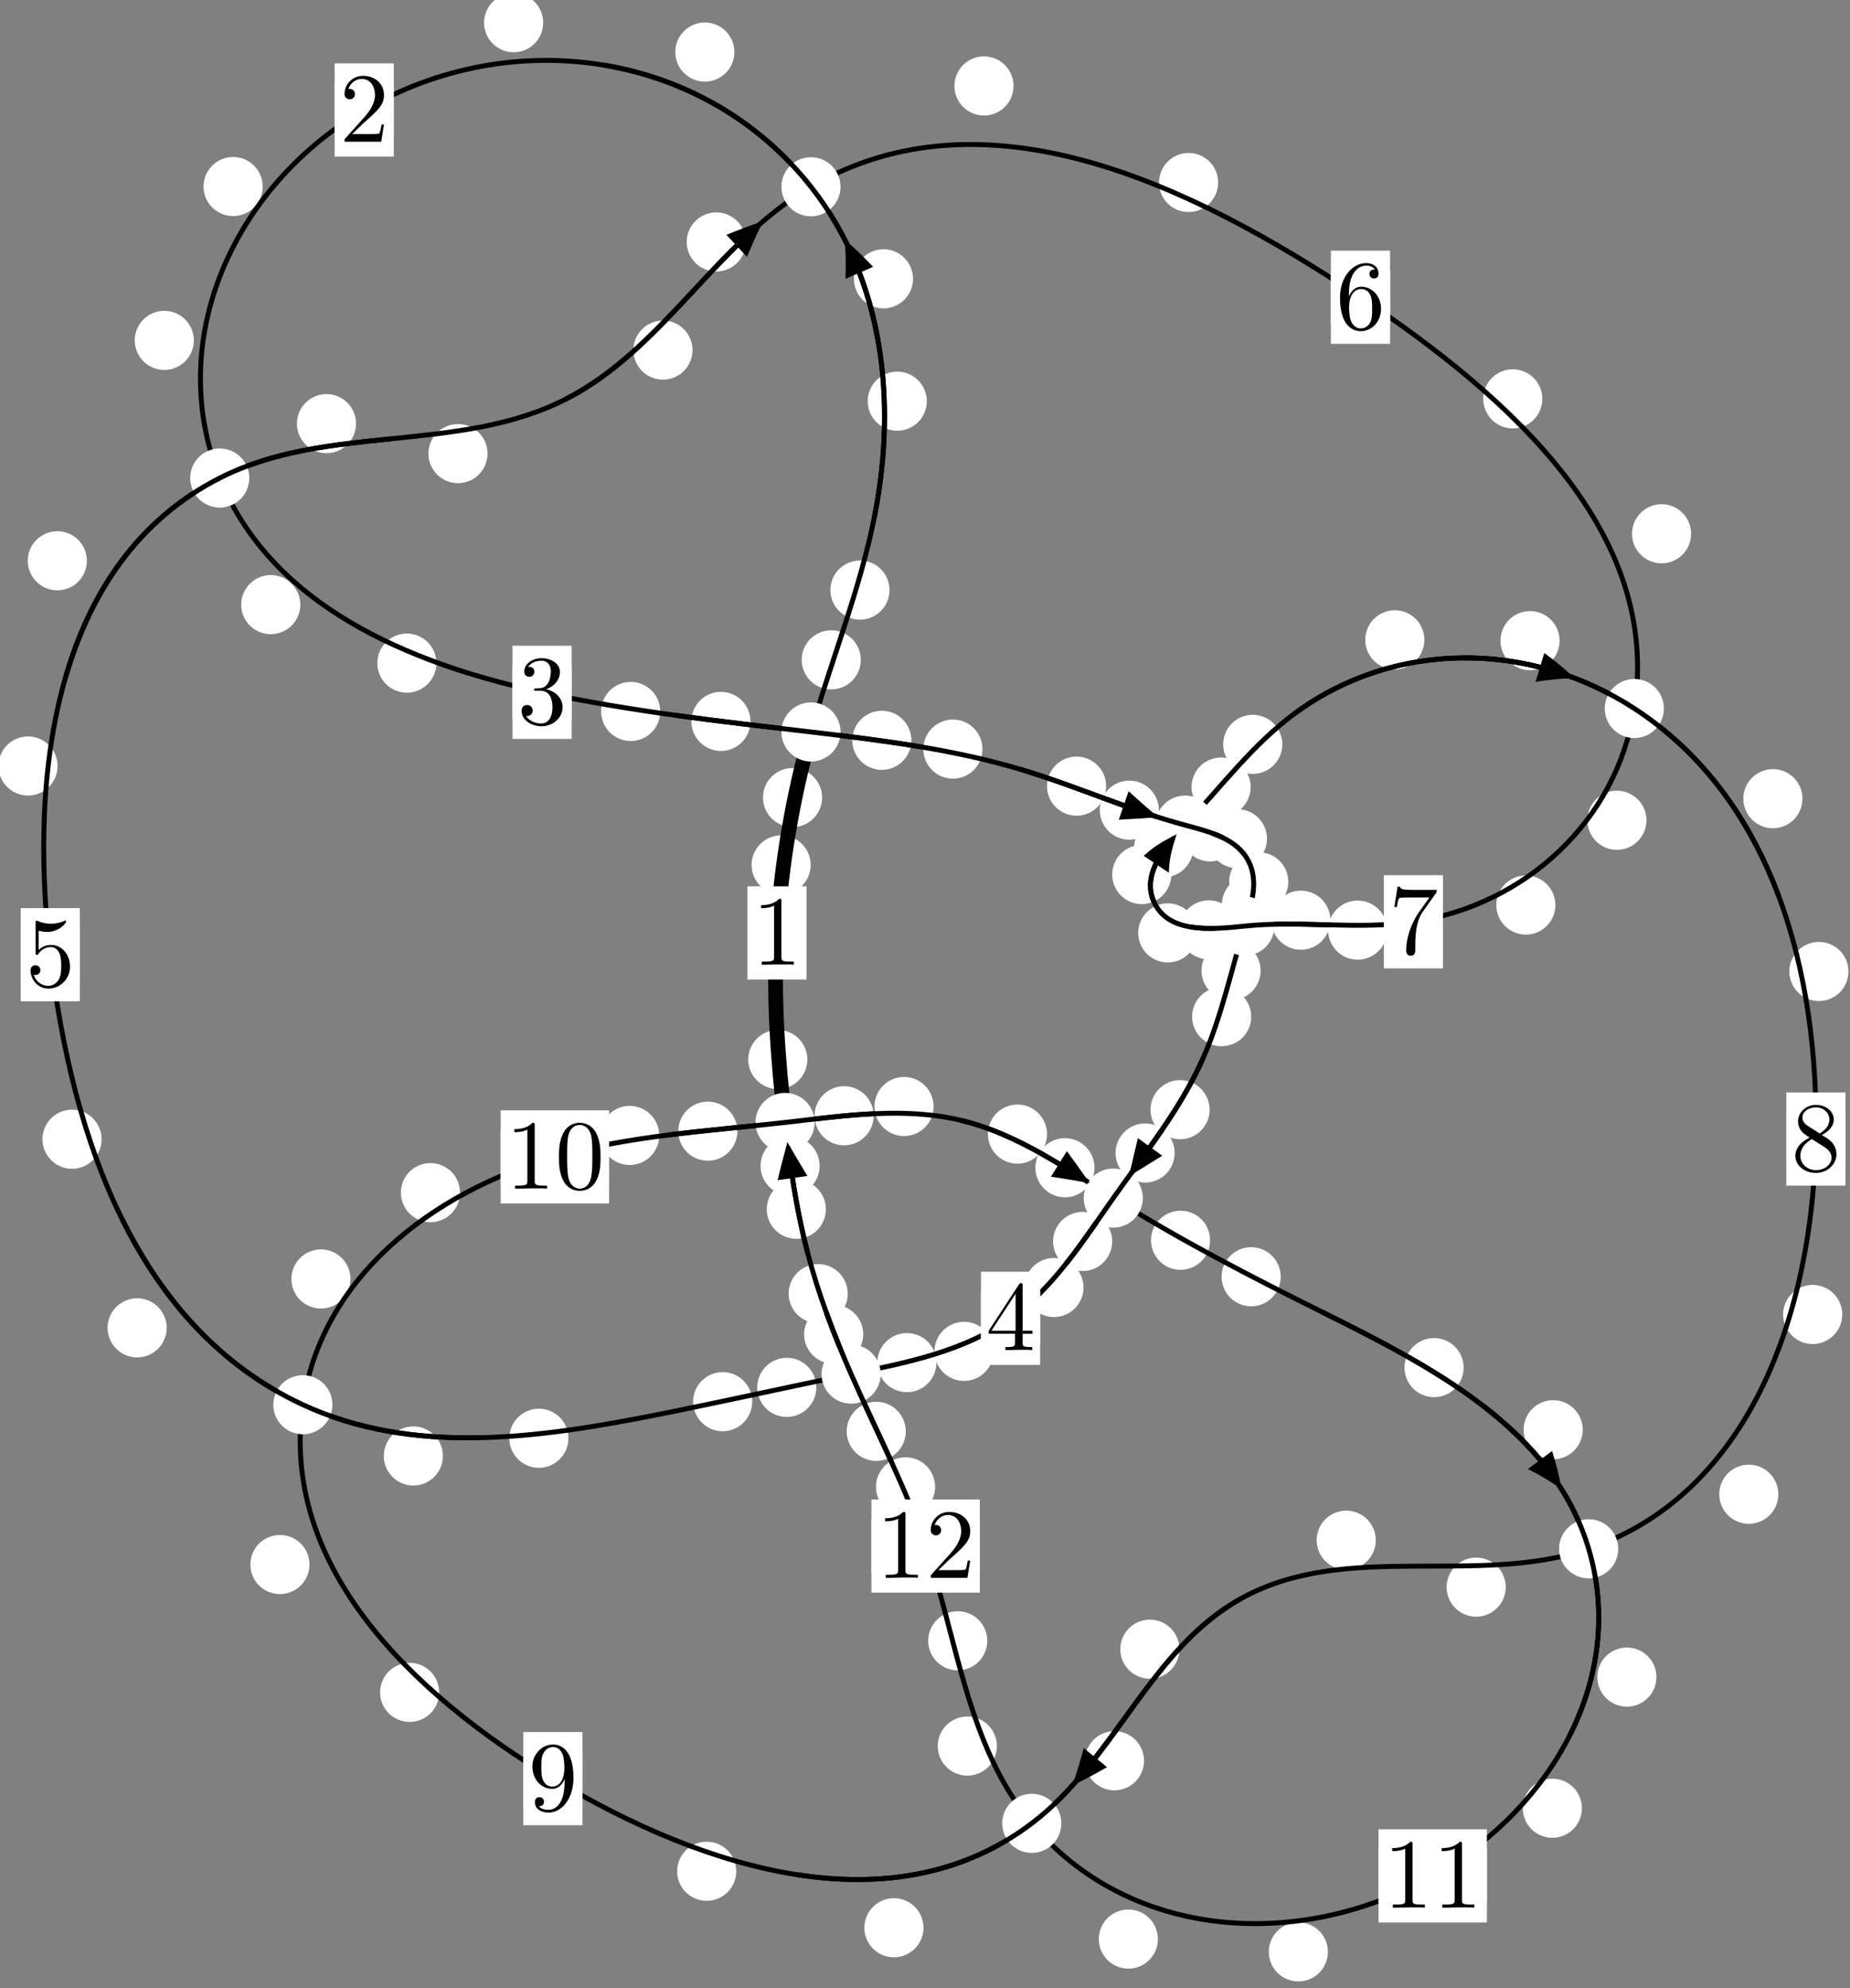 <?xml version="1.0"?>
<!-- Created by MetaPost 1.999 on 2021.07.05:2354 -->
<svg version="1.1" xmlns="http://www.w3.org/2000/svg" xmlns:xlink="http://www.w3.org/1999/xlink" width="187.061" height="201.008" viewBox="0 0 187.061 201.008">
<rect x="0" y="0" width="187.061" height="201.008" fill="#808080" stroke="none"/>
<!-- Original BoundingBox: -82.156631 -126.314713 104.904709 74.693649 -->
  <defs>
    <g transform="scale(0.01,0.01)" id="GLYPHcmr10_48">
      <path style="fill-rule: evenodd;" d="M460 -320C460 -400,455 -480,420 -554C374 -650,292 -666,250 -666C190 -666,117 -640,76 -547C44 -478,39 -400,39 -320C39 -245,43 -155,84 -79C127 2,200 22,249 22C303 22,379 1,423 -94C455 -163,460 -241,460 -320M249 -0C210 -0,151 -25,133 -121C122 -181,122 -273,122 -332C122 -396,122 -462,130 -516C149 -635,224 -644,249 -644C282 -644,348 -626,367 -527C377 -471,377 -395,377 -332C377 -257,377 -189,366 -125C351 -30,294 -0,249 -0"></path>
    </g>
    <g transform="scale(0.01,0.01)" id="GLYPHcmr10_49">
      <path style="fill-rule: evenodd;" d="M294 -640C294 -664,294 -666,271 -666C209 -602,121 -602,89 -602L89 -571C109 -571,168 -571,220 -597L220 -79C220 -43,217 -31,127 -31L95 -31L95 -0L257 -0L130 -3L217 -3L257 -3L297 -3L384 -3L419 -0L419 -31L387 -31C297 -31,294 -42,294 -79"></path>
    </g>
    <g transform="scale(0.01,0.01)" id="GLYPHcmr10_50">
      <path style="fill-rule: evenodd;" d="M127 -77L233 -180C389 -318,449 -372,449 -472C449 -586,359 -666,237 -666C124 -666,50 -574,50 -485C50 -429,100 -429,103 -429C120 -429,155 -441,155 -482C155 -508,137 -534,102 -534C94 -534,92 -534,89 -533C112 -598,166 -635,224 -635C315 -635,358 -554,358 -472C358 -392,308 -313,253 -251L61 -37C50 -26,50 -24,50 -0L421 -0L449 -174L424 -174C419 -144,412 -100,402 -85C395 -77,329 -77,307 -77"></path>
    </g>
    <g transform="scale(0.01,0.01)" id="GLYPHcmr10_51">
      <path style="fill-rule: evenodd;" d="M290 -352C372 -379,430 -449,430 -528C430 -610,342 -666,246 -666C145 -666,69 -606,69 -530C69 -497,91 -478,120 -478C151 -478,171 -500,171 -529C171 -579,124 -579,109 -579C140 -628,206 -641,242 -641C283 -641,338 -619,338 -529C338 -517,336 -459,310 -415C280 -367,246 -364,221 -363C213 -362,189 -360,182 -360C174 -359,167 -358,167 -348C167 -337,174 -337,191 -337L235 -337C317 -337,354 -269,354 -171C354 -35,285 -6,241 -6C198 -6,123 -23,88 -82C123 -77,154 -99,154 -137C154 -173,127 -193,98 -193C74 -193,42 -179,42 -135C42 -44,135 22,244 22C366 22,457 -69,457 -171C457 -253,394 -331,290 -352"></path>
    </g>
    <g transform="scale(0.01,0.01)" id="GLYPHcmr10_52">
      <path style="fill-rule: evenodd;" d="M294 -165L294 -78C294 -42,292 -31,218 -31L197 -31L197 -0L332 -0L238 -3L290 -3L332 -3L374 -3L427 -3L468 -0L468 -31L447 -31C373 -31,371 -42,371 -78L371 -165L471 -165L471 -196L371 -196L371 -651C371 -671,371 -677,355 -677C346 -677,343 -677,335 -665L28 -196L28 -165M300 -196L56 -196L300 -569"></path>
    </g>
    <g transform="scale(0.01,0.01)" id="GLYPHcmr10_53">
      <path style="fill-rule: evenodd;" d="M449 -201C449 -320,367 -420,259 -420C211 -420,168 -404,132 -369L132 -564C152 -558,185 -551,217 -551C340 -551,410 -642,410 -655C410 -661,407 -666,400 -666C399 -666,397 -666,392 -663C372 -654,323 -634,256 -634C216 -634,170 -641,123 -662C115 -665,113 -665,111 -665C101 -665,101 -657,101 -641L101 -345C101 -327,101 -319,115 -319C122 -319,124 -322,128 -328C139 -344,176 -398,257 -398C309 -398,334 -352,342 -334C358 -297,360 -258,360 -208C360 -173,360 -113,336 -71C312 -32,275 -6,229 -6C156 -6,99 -59,82 -118C85 -117,88 -116,99 -116C132 -116,149 -141,149 -165C149 -189,132 -214,99 -214C85 -214,50 -207,50 -161C50 -75,119 22,231 22C347 22,449 -74,449 -201"></path>
    </g>
    <g transform="scale(0.01,0.01)" id="GLYPHcmr10_54">
      <path style="fill-rule: evenodd;" d="M132 -328L132 -352C132 -605,256 -641,307 -641C331 -641,373 -635,395 -601C380 -601,340 -601,340 -556C340 -525,364 -510,386 -510C402 -510,432 -519,432 -558C432 -618,388 -666,305 -666C177 -666,42 -537,42 -316C42 -49,158 22,251 22C362 22,457 -72,457 -204C457 -331,368 -427,257 -427C189 -427,152 -376,132 -328M251 -6C188 -6,158 -66,152 -81C134 -128,134 -208,134 -226C134 -304,166 -404,256 -404C272 -404,318 -404,349 -342C367 -305,367 -254,367 -205C367 -157,367 -107,350 -71C320 -11,274 -6,251 -6"></path>
    </g>
    <g transform="scale(0.01,0.01)" id="GLYPHcmr10_55">
      <path style="fill-rule: evenodd;" d="M476 -609C485 -621,485 -623,485 -644L242 -644C120 -644,118 -657,114 -676L89 -676L56 -470L81 -470C84 -486,93 -549,106 -561C113 -567,191 -567,204 -567L411 -567C400 -551,321 -442,299 -409C209 -274,176 -135,176 -33C176 -23,176 22,222 22C268 22,268 -23,268 -33L268 -84C268 -139,271 -194,279 -248C283 -271,297 -357,341 -419"></path>
    </g>
    <g transform="scale(0.01,0.01)" id="GLYPHcmr10_56">
      <path style="fill-rule: evenodd;" d="M163 -457C117 -487,113 -521,113 -538C113 -599,178 -641,249 -641C322 -641,386 -589,386 -517C386 -460,347 -412,287 -377M309 -362C381 -399,430 -451,430 -517C430 -609,341 -666,250 -666C150 -666,69 -592,69 -499C69 -481,71 -436,113 -389C124 -377,161 -352,186 -335C128 -306,42 -250,42 -151C42 -45,144 22,249 22C362 22,457 -61,457 -168C457 -204,446 -249,408 -291C389 -312,373 -322,309 -362M209 -320L332 -242C360 -223,407 -193,407 -132C407 -58,332 -6,250 -6C164 -6,92 -68,92 -151C92 -209,124 -273,209 -320"></path>
    </g>
    <g transform="scale(0.01,0.01)" id="GLYPHcmr10_57">
      <path style="fill-rule: evenodd;" d="M367 -318L367 -286C367 -52,263 -6,205 -6C188 -6,134 -8,107 -42C151 -42,159 -71,159 -88C159 -119,135 -134,113 -134C97 -134,67 -125,67 -86C67 -19,121 22,206 22C335 22,457 -114,457 -329C457 -598,342 -666,253 -666C198 -666,149 -648,106 -603C65 -558,42 -516,42 -441C42 -316,130 -218,242 -218C303 -218,344 -260,367 -318M243 -241C227 -241,181 -241,150 -304C132 -341,132 -391,132 -440C132 -494,132 -541,153 -578C180 -628,218 -641,253 -641C299 -641,332 -607,349 -562C361 -530,365 -467,365 -421C365 -338,331 -241,243 -241"></path>
    </g>
  </defs>
  <path d="M81.972 87.44C81.972 86.648,81.658 85.888,81.097 85.327C80.537 84.767,79.776 84.452,78.984 84.452C78.191 84.452,77.431 84.767,76.87 85.327C76.31 85.888,75.995 86.648,75.995 87.44C75.995 88.233,76.31 88.993,76.87 89.554C77.431 90.114,78.191 90.429,78.984 90.429C79.776 90.429,80.537 90.114,81.097 89.554C81.658 88.993,81.972 88.233,81.972 87.44Z" style="fill: rgb(100%,100%,100%);stroke: none;"></path>
  <path d="M81.551 94.315C81.551 93.522,81.236 92.762,80.675 92.202C80.115 91.641,79.355 91.326,78.562 91.326C77.769 91.326,77.009 91.641,76.449 92.202C75.888 92.762,75.573 93.522,75.573 94.315C75.573 95.108,75.888 95.868,76.449 96.428C77.009 96.989,77.769 97.304,78.562 97.304C79.355 97.304,80.115 96.989,80.675 96.428C81.236 95.868,81.551 95.108,81.551 94.315Z" style="fill: rgb(100%,100%,100%);stroke: none;"></path>
  <path d="M87.039 66.707C87.039 65.914,86.724 65.154,86.163 64.593C85.603 64.033,84.843 63.718,84.05 63.718C83.257 63.718,82.497 64.033,81.937 64.593C81.376 65.154,81.061 65.914,81.061 66.707C81.061 67.499,81.376 68.259,81.937 68.82C82.497 69.38,83.257 69.695,84.05 69.695C84.843 69.695,85.603 69.38,86.163 68.82C86.724 68.259,87.039 67.499,87.039 66.707Z" style="fill: rgb(100%,100%,100%);stroke: none;"></path>
  <path d="M83.125 80.63C83.125 79.838,82.81 79.078,82.25 78.517C81.689 77.957,80.929 77.642,80.136 77.642C79.344 77.642,78.583 77.957,78.023 78.517C77.462 79.078,77.148 79.838,77.148 80.63C77.148 81.423,77.462 82.183,78.023 82.744C78.583 83.304,79.344 83.619,80.136 83.619C80.929 83.619,81.689 83.304,82.25 82.744C82.81 82.183,83.125 81.423,83.125 80.63Z" style="fill: rgb(100%,100%,100%);stroke: none;"></path>
  <path d="M93.713 40.558C93.713 39.765,93.398 39.005,92.838 38.445C92.277 37.884,91.517 37.569,90.724 37.569C89.932 37.569,89.172 37.884,88.611 38.445C88.051 39.005,87.736 39.765,87.736 40.558C87.736 41.351,88.051 42.111,88.611 42.671C89.172 43.232,89.932 43.547,90.724 43.547C91.517 43.547,92.277 43.232,92.838 42.671C93.398 42.111,93.713 41.351,93.713 40.558Z" style="fill: rgb(100%,100%,100%);stroke: none;"></path>
  <path d="M89.943 59.654C89.943 58.861,89.628 58.101,89.068 57.541C88.507 56.98,87.747 56.665,86.955 56.665C86.162 56.665,85.402 56.98,84.841 57.541C84.281 58.101,83.966 58.861,83.966 59.654C83.966 60.447,84.281 61.207,84.841 61.767C85.402 62.328,86.162 62.643,86.955 62.643C87.747 62.643,88.507 62.328,89.068 61.767C89.628 61.207,89.943 60.447,89.943 59.654Z" style="fill: rgb(100%,100%,100%);stroke: none;"></path>
  <path d="M74.258 5.263C74.258 4.47,73.943 3.71,73.383 3.15C72.823 2.589,72.062 2.274,71.27 2.274C70.477 2.274,69.717 2.589,69.156 3.15C68.596 3.71,68.281 4.47,68.281 5.263C68.281 6.056,68.596 6.816,69.156 7.376C69.717 7.937,70.477 8.252,71.27 8.252C72.062 8.252,72.823 7.937,73.383 7.376C73.943 6.816,74.258 6.056,74.258 5.263Z" style="fill: rgb(100%,100%,100%);stroke: none;"></path>
  <path d="M92.319 28.186C92.319 27.393,92.004 26.633,91.443 26.073C90.883 25.512,90.123 25.197,89.33 25.197C88.537 25.197,87.777 25.512,87.217 26.073C86.656 26.633,86.341 27.393,86.341 28.186C86.341 28.979,86.656 29.739,87.217 30.299C87.777 30.86,88.537 31.175,89.33 31.175C90.123 31.175,90.883 30.86,91.443 30.299C92.004 29.739,92.319 28.979,92.319 28.186Z" style="fill: rgb(100%,100%,100%);stroke: none;"></path>
  <path d="M26.56 18.858C26.56 18.065,26.245 17.305,25.685 16.745C25.125 16.184,24.364 15.869,23.572 15.869C22.779 15.869,22.019 16.184,21.458 16.745C20.898 17.305,20.583 18.065,20.583 18.858C20.583 19.651,20.898 20.411,21.458 20.971C22.019 21.532,22.779 21.847,23.572 21.847C24.364 21.847,25.125 21.532,25.685 20.971C26.245 20.411,26.56 19.651,26.56 18.858Z" style="fill: rgb(100%,100%,100%);stroke: none;"></path>
  <path d="M54.926 2.295C54.926 1.502,54.611 0.742,54.051 0.182C53.49 -0.379,52.73 -0.694,51.937 -0.694C51.145 -0.694,50.384 -0.379,49.824 0.182C49.263 0.742,48.948 1.502,48.948 2.295C48.948 3.088,49.263 3.848,49.824 4.408C50.384 4.969,51.145 5.284,51.937 5.284C52.73 5.284,53.49 4.969,54.051 4.408C54.611 3.848,54.926 3.088,54.926 2.295Z" style="fill: rgb(100%,100%,100%);stroke: none;"></path>
  <path d="M30.365 61.126C30.365 60.334,30.05 59.573,29.49 59.013C28.929 58.452,28.169 58.137,27.376 58.137C26.584 58.137,25.824 58.452,25.263 59.013C24.703 59.573,24.388 60.334,24.388 61.126C24.388 61.919,24.703 62.679,25.263 63.24C25.824 63.8,26.584 64.115,27.376 64.115C28.169 64.115,28.929 63.8,29.49 63.24C30.05 62.679,30.365 61.919,30.365 61.126Z" style="fill: rgb(100%,100%,100%);stroke: none;"></path>
  <path d="M19.602 34.411C19.602 33.619,19.287 32.859,18.726 32.298C18.166 31.738,17.406 31.423,16.613 31.423C15.82 31.423,15.06 31.738,14.5 32.298C13.939 32.859,13.624 33.619,13.624 34.411C13.624 35.204,13.939 35.964,14.5 36.525C15.06 37.085,15.82 37.4,16.613 37.4C17.406 37.4,18.166 37.085,18.726 36.525C19.287 35.964,19.602 35.204,19.602 34.411Z" style="fill: rgb(100%,100%,100%);stroke: none;"></path>
  <path d="M66.76 71.927C66.76 71.134,66.445 70.374,65.885 69.813C65.324 69.253,64.564 68.938,63.771 68.938C62.979 68.938,62.219 69.253,61.658 69.813C61.098 70.374,60.783 71.134,60.783 71.927C60.783 72.719,61.098 73.48,61.658 74.04C62.219 74.601,62.979 74.915,63.771 74.915C64.564 74.915,65.324 74.601,65.885 74.04C66.445 73.48,66.76 72.719,66.76 71.927Z" style="fill: rgb(100%,100%,100%);stroke: none;"></path>
  <path d="M44.126 67.039C44.126 66.246,43.812 65.486,43.251 64.926C42.691 64.365,41.93 64.05,41.138 64.05C40.345 64.05,39.585 64.365,39.024 64.926C38.464 65.486,38.149 66.246,38.149 67.039C38.149 67.832,38.464 68.592,39.024 69.152C39.585 69.713,40.345 70.028,41.138 70.028C41.93 70.028,42.691 69.713,43.251 69.152C43.812 68.592,44.126 67.832,44.126 67.039Z" style="fill: rgb(100%,100%,100%);stroke: none;"></path>
  <path d="M92.154 74.842C92.154 74.049,91.839 73.289,91.278 72.728C90.718 72.168,89.958 71.853,89.165 71.853C88.372 71.853,87.612 72.168,87.052 72.728C86.491 73.289,86.176 74.049,86.176 74.842C86.176 75.634,86.491 76.394,87.052 76.955C87.612 77.515,88.372 77.83,89.165 77.83C89.958 77.83,90.718 77.515,91.278 76.955C91.839 76.394,92.154 75.634,92.154 74.842Z" style="fill: rgb(100%,100%,100%);stroke: none;"></path>
  <path d="M75.885 72.931C75.885 72.138,75.57 71.378,75.009 70.817C74.449 70.257,73.689 69.942,72.896 69.942C72.103 69.942,71.343 70.257,70.783 70.817C70.222 71.378,69.907 72.138,69.907 72.931C69.907 73.723,70.222 74.484,70.783 75.044C71.343 75.605,72.103 75.919,72.896 75.919C73.689 75.919,74.449 75.605,75.009 75.044C75.57 74.484,75.885 73.723,75.885 72.931Z" style="fill: rgb(100%,100%,100%);stroke: none;"></path>
  <path d="M111.842 79.476C111.842 78.683,111.527 77.923,110.967 77.363C110.406 76.802,109.646 76.487,108.853 76.487C108.061 76.487,107.301 76.802,106.74 77.363C106.18 77.923,105.865 78.683,105.865 79.476C105.865 80.269,106.18 81.029,106.74 81.589C107.301 82.15,108.061 82.465,108.853 82.465C109.646 82.465,110.406 82.15,110.967 81.589C111.527 81.029,111.842 80.269,111.842 79.476Z" style="fill: rgb(100%,100%,100%);stroke: none;"></path>
  <path d="M99.341 75.73C99.341 74.938,99.026 74.178,98.465 73.617C97.905 73.057,97.145 72.742,96.352 72.742C95.559 72.742,94.799 73.057,94.239 73.617C93.678 74.178,93.363 74.938,93.363 75.73C93.363 76.523,93.678 77.283,94.239 77.844C94.799 78.404,95.559 78.719,96.352 78.719C97.145 78.719,97.905 78.404,98.465 77.844C99.026 77.283,99.341 76.523,99.341 75.73Z" style="fill: rgb(100%,100%,100%);stroke: none;"></path>
  <path d="M125.346 84.096C125.346 83.303,125.031 82.543,124.471 81.983C123.91 81.422,123.15 81.107,122.357 81.107C121.564 81.107,120.804 81.422,120.244 81.983C119.683 82.543,119.368 83.303,119.368 84.096C119.368 84.889,119.683 85.649,120.244 86.209C120.804 86.77,121.564 87.085,122.357 87.085C123.15 87.085,123.91 86.77,124.471 86.209C125.031 85.649,125.346 84.889,125.346 84.096Z" style="fill: rgb(100%,100%,100%);stroke: none;"></path>
  <path d="M117.182 81.905C117.182 81.112,116.867 80.352,116.307 79.792C115.746 79.231,114.986 78.916,114.193 78.916C113.4 78.916,112.64 79.231,112.08 79.792C111.519 80.352,111.204 81.112,111.204 81.905C111.204 82.698,111.519 83.458,112.08 84.018C112.64 84.579,113.4 84.894,114.193 84.894C114.986 84.894,115.746 84.579,116.307 84.018C116.867 83.458,117.182 82.698,117.182 81.905Z" style="fill: rgb(100%,100%,100%);stroke: none;"></path>
  <path d="M130.265 89.151C130.265 88.358,129.95 87.598,129.389 87.037C128.829 86.477,128.069 86.162,127.276 86.162C126.483 86.162,125.723 86.477,125.163 87.037C124.602 87.598,124.287 88.358,124.287 89.151C124.287 89.943,124.602 90.703,125.163 91.264C125.723 91.824,126.483 92.139,127.276 92.139C128.069 92.139,128.829 91.824,129.389 91.264C129.95 90.703,130.265 89.943,130.265 89.151Z" style="fill: rgb(100%,100%,100%);stroke: none;"></path>
  <path d="M128.11 84.791C128.11 83.999,127.795 83.238,127.235 82.678C126.674 82.117,125.914 81.803,125.121 81.803C124.329 81.803,123.568 82.117,123.008 82.678C122.447 83.238,122.132 83.999,122.132 84.791C122.132 85.584,122.447 86.344,123.008 86.905C123.568 87.465,124.329 87.78,125.121 87.78C125.914 87.78,126.674 87.465,127.235 86.905C127.795 86.344,128.11 85.584,128.11 84.791Z" style="fill: rgb(100%,100%,100%);stroke: none;"></path>
  <path d="M127.464 98.127C127.464 97.335,127.149 96.575,126.588 96.014C126.028 95.454,125.267 95.139,124.475 95.139C123.682 95.139,122.922 95.454,122.361 96.014C121.801 96.575,121.486 97.335,121.486 98.127C121.486 98.92,121.801 99.68,122.361 100.241C122.922 100.801,123.682 101.116,124.475 101.116C125.267 101.116,126.028 100.801,126.588 100.241C127.149 99.68,127.464 98.92,127.464 98.127Z" style="fill: rgb(100%,100%,100%);stroke: none;"></path>
  <path d="M129.527 91.461C129.527 90.669,129.212 89.908,128.651 89.348C128.091 88.788,127.331 88.473,126.538 88.473C125.745 88.473,124.985 88.788,124.425 89.348C123.864 89.908,123.549 90.669,123.549 91.461C123.549 92.254,123.864 93.014,124.425 93.575C124.985 94.135,125.745 94.45,126.538 94.45C127.331 94.45,128.091 94.135,128.651 93.575C129.212 93.014,129.527 92.254,129.527 91.461Z" style="fill: rgb(100%,100%,100%);stroke: none;"></path>
  <path d="M122.311 112.186C122.311 111.393,121.996 110.633,121.435 110.073C120.875 109.512,120.115 109.197,119.322 109.197C118.529 109.197,117.769 109.512,117.209 110.073C116.648 110.633,116.333 111.393,116.333 112.186C116.333 112.979,116.648 113.739,117.209 114.299C117.769 114.86,118.529 115.175,119.322 115.175C120.115 115.175,120.875 114.86,121.435 114.299C121.996 113.739,122.311 112.979,122.311 112.186Z" style="fill: rgb(100%,100%,100%);stroke: none;"></path>
  <path d="M126.515 102.782C126.515 101.99,126.2 101.229,125.639 100.669C125.079 100.109,124.319 99.794,123.526 99.794C122.733 99.794,121.973 100.109,121.413 100.669C120.852 101.229,120.537 101.99,120.537 102.782C120.537 103.575,120.852 104.335,121.413 104.896C121.973 105.456,122.733 105.771,123.526 105.771C124.319 105.771,125.079 105.456,125.639 104.896C126.2 104.335,126.515 103.575,126.515 102.782Z" style="fill: rgb(100%,100%,100%);stroke: none;"></path>
  <path d="M112.459 125.506C112.459 124.713,112.144 123.953,111.583 123.393C111.023 122.832,110.263 122.517,109.47 122.517C108.677 122.517,107.917 122.832,107.357 123.393C106.796 123.953,106.481 124.713,106.481 125.506C106.481 126.299,106.796 127.059,107.357 127.619C107.917 128.18,108.677 128.495,109.47 128.495C110.263 128.495,111.023 128.18,111.583 127.619C112.144 127.059,112.459 126.299,112.459 125.506Z" style="fill: rgb(100%,100%,100%);stroke: none;"></path>
  <path d="M118.775 116.566C118.775 115.773,118.46 115.013,117.9 114.452C117.339 113.892,116.579 113.577,115.786 113.577C114.994 113.577,114.234 113.892,113.673 114.452C113.113 115.013,112.798 115.773,112.798 116.566C112.798 117.358,113.113 118.119,113.673 118.679C114.234 119.24,114.994 119.554,115.786 119.554C116.579 119.554,117.339 119.24,117.9 118.679C118.46 118.119,118.775 117.358,118.775 116.566Z" style="fill: rgb(100%,100%,100%);stroke: none;"></path>
  <path d="M100.466 136.618C100.466 135.825,100.151 135.065,99.59 134.504C99.03 133.944,98.269 133.629,97.477 133.629C96.684 133.629,95.924 133.944,95.363 134.504C94.803 135.065,94.488 135.825,94.488 136.618C94.488 137.41,94.803 138.17,95.363 138.731C95.924 139.291,96.684 139.606,97.477 139.606C98.269 139.606,99.03 139.291,99.59 138.731C100.151 138.17,100.466 137.41,100.466 136.618Z" style="fill: rgb(100%,100%,100%);stroke: none;"></path>
  <path d="M109.559 130.163C109.559 129.37,109.244 128.61,108.684 128.049C108.123 127.489,107.363 127.174,106.571 127.174C105.778 127.174,105.018 127.489,104.457 128.049C103.897 128.61,103.582 129.37,103.582 130.163C103.582 130.955,103.897 131.715,104.457 132.276C105.018 132.836,105.778 133.151,106.571 133.151C107.363 133.151,108.123 132.836,108.684 132.276C109.244 131.715,109.559 130.955,109.559 130.163Z" style="fill: rgb(100%,100%,100%);stroke: none;"></path>
  <path d="M82.544 140.257C82.544 139.465,82.229 138.705,81.669 138.144C81.108 137.584,80.348 137.269,79.555 137.269C78.763 137.269,78.003 137.584,77.442 138.144C76.882 138.705,76.567 139.465,76.567 140.257C76.567 141.05,76.882 141.81,77.442 142.371C78.003 142.931,78.763 143.246,79.555 143.246C80.348 143.246,81.108 142.931,81.669 142.371C82.229 141.81,82.544 141.05,82.544 140.257Z" style="fill: rgb(100%,100%,100%);stroke: none;"></path>
  <path d="M94.687 137.757C94.687 136.964,94.372 136.204,93.811 135.643C93.251 135.083,92.491 134.768,91.698 134.768C90.905 134.768,90.145 135.083,89.585 135.643C89.024 136.204,88.709 136.964,88.709 137.757C88.709 138.549,89.024 139.31,89.585 139.87C90.145 140.431,90.905 140.745,91.698 140.745C92.491 140.745,93.251 140.431,93.811 139.87C94.372 139.31,94.687 138.549,94.687 137.757Z" style="fill: rgb(100%,100%,100%);stroke: none;"></path>
  <path d="M57.477 145.403C57.477 144.61,57.162 143.85,56.602 143.29C56.041 142.729,55.281 142.414,54.489 142.414C53.696 142.414,52.936 142.729,52.375 143.29C51.815 143.85,51.5 144.61,51.5 145.403C51.5 146.196,51.815 146.956,52.375 147.516C52.936 148.077,53.696 148.392,54.489 148.392C55.281 148.392,56.041 148.077,56.602 147.516C57.162 146.956,57.477 146.196,57.477 145.403Z" style="fill: rgb(100%,100%,100%);stroke: none;"></path>
  <path d="M76.06 141.703C76.06 140.911,75.745 140.151,75.185 139.59C74.624 139.03,73.864 138.715,73.071 138.715C72.279 138.715,71.519 139.03,70.958 139.59C70.398 140.151,70.083 140.911,70.083 141.703C70.083 142.496,70.398 143.256,70.958 143.817C71.519 144.377,72.279 144.692,73.071 144.692C73.864 144.692,74.624 144.377,75.185 143.817C75.745 143.256,76.06 142.496,76.06 141.703Z" style="fill: rgb(100%,100%,100%);stroke: none;"></path>
  <path d="M16.856 134.239C16.856 133.446,16.541 132.686,15.98 132.125C15.42 131.565,14.66 131.25,13.867 131.25C13.074 131.25,12.314 131.565,11.754 132.125C11.193 132.686,10.878 133.446,10.878 134.239C10.878 135.031,11.193 135.792,11.754 136.352C12.314 136.913,13.074 137.227,13.867 137.227C14.66 137.227,15.42 136.913,15.98 136.352C16.541 135.792,16.856 135.031,16.856 134.239Z" style="fill: rgb(100%,100%,100%);stroke: none;"></path>
  <path d="M44.785 147.193C44.785 146.401,44.47 145.641,43.909 145.08C43.349 144.52,42.589 144.205,41.796 144.205C41.003 144.205,40.243 144.52,39.683 145.08C39.122 145.641,38.807 146.401,38.807 147.193C38.807 147.986,39.122 148.746,39.683 149.307C40.243 149.867,41.003 150.182,41.796 150.182C42.589 150.182,43.349 149.867,43.909 149.307C44.47 148.746,44.785 147.986,44.785 147.193Z" style="fill: rgb(100%,100%,100%);stroke: none;"></path>
  <path d="M5.821 77.438C5.821 76.646,5.506 75.886,4.945 75.325C4.385 74.765,3.625 74.45,2.832 74.45C2.039 74.45,1.279 74.765,0.719 75.325C0.158 75.886,-0.157 76.646,-0.157 77.438C-0.157 78.231,0.158 78.991,0.719 79.552C1.279 80.112,2.039 80.427,2.832 80.427C3.625 80.427,4.385 80.112,4.945 79.552C5.506 78.991,5.821 78.231,5.821 77.438Z" style="fill: rgb(100%,100%,100%);stroke: none;"></path>
  <path d="M10.271 115.17C10.271 114.378,9.956 113.617,9.395 113.057C8.835 112.496,8.075 112.182,7.282 112.182C6.489 112.182,5.729 112.496,5.169 113.057C4.608 113.617,4.293 114.378,4.293 115.17C4.293 115.963,4.608 116.723,5.169 117.284C5.729 117.844,6.489 118.159,7.282 118.159C8.075 118.159,8.835 117.844,9.395 117.284C9.956 116.723,10.271 115.963,10.271 115.17Z" style="fill: rgb(100%,100%,100%);stroke: none;"></path>
  <path d="M36.001 42.83C36.001 42.037,35.686 41.277,35.126 40.716C34.565 40.156,33.805 39.841,33.012 39.841C32.22 39.841,31.46 40.156,30.899 40.716C30.339 41.277,30.024 42.037,30.024 42.83C30.024 43.622,30.339 44.383,30.899 44.943C31.46 45.504,32.22 45.818,33.012 45.818C33.805 45.818,34.565 45.504,35.126 44.943C35.686 44.383,36.001 43.622,36.001 42.83Z" style="fill: rgb(100%,100%,100%);stroke: none;"></path>
  <path d="M8.786 56.692C8.786 55.899,8.471 55.139,7.91 54.579C7.35 54.018,6.59 53.703,5.797 53.703C5.004 53.703,4.244 54.018,3.684 54.579C3.123 55.139,2.808 55.899,2.808 56.692C2.808 57.485,3.123 58.245,3.684 58.805C4.244 59.366,5.004 59.681,5.797 59.681C6.59 59.681,7.35 59.366,7.91 58.805C8.471 58.245,8.786 57.485,8.786 56.692Z" style="fill: rgb(100%,100%,100%);stroke: none;"></path>
  <path d="M70.023 35.393C70.023 34.601,69.709 33.84,69.148 33.28C68.588 32.719,67.827 32.404,67.035 32.404C66.242 32.404,65.482 32.719,64.921 33.28C64.361 33.84,64.046 34.601,64.046 35.393C64.046 36.186,64.361 36.946,64.921 37.507C65.482 38.067,66.242 38.382,67.035 38.382C67.827 38.382,68.588 38.067,69.148 37.507C69.709 36.946,70.023 36.186,70.023 35.393Z" style="fill: rgb(100%,100%,100%);stroke: none;"></path>
  <path d="M49.295 45.856C49.295 45.064,48.98 44.303,48.42 43.743C47.859 43.182,47.099 42.868,46.306 42.868C45.514 42.868,44.753 43.182,44.193 43.743C43.632 44.303,43.318 45.064,43.318 45.856C43.318 46.649,43.632 47.409,44.193 47.97C44.753 48.53,45.514 48.845,46.306 48.845C47.099 48.845,47.859 48.53,48.42 47.97C48.98 47.409,49.295 46.649,49.295 45.856Z" style="fill: rgb(100%,100%,100%);stroke: none;"></path>
  <path d="M102.482 8.689C102.482 7.897,102.168 7.137,101.607 6.576C101.047 6.016,100.286 5.701,99.494 5.701C98.701 5.701,97.941 6.016,97.38 6.576C96.82 7.137,96.505 7.897,96.505 8.689C96.505 9.482,96.82 10.242,97.38 10.803C97.941 11.363,98.701 11.678,99.494 11.678C100.286 11.678,101.047 11.363,101.607 10.803C102.168 10.242,102.482 9.482,102.482 8.689Z" style="fill: rgb(100%,100%,100%);stroke: none;"></path>
  <path d="M75.413 24.462C75.413 23.669,75.098 22.909,74.538 22.349C73.977 21.788,73.217 21.473,72.425 21.473C71.632 21.473,70.872 21.788,70.311 22.349C69.751 22.909,69.436 23.669,69.436 24.462C69.436 25.255,69.751 26.015,70.311 26.575C70.872 27.136,71.632 27.451,72.425 27.451C73.217 27.451,73.977 27.136,74.538 26.575C75.098 26.015,75.413 25.255,75.413 24.462Z" style="fill: rgb(100%,100%,100%);stroke: none;"></path>
  <path d="M155.951 40.323C155.951 39.53,155.636 38.77,155.076 38.209C154.515 37.649,153.755 37.334,152.962 37.334C152.17 37.334,151.409 37.649,150.849 38.209C150.289 38.77,149.974 39.53,149.974 40.323C149.974 41.115,150.289 41.876,150.849 42.436C151.409 42.996,152.17 43.311,152.962 43.311C153.755 43.311,154.515 42.996,155.076 42.436C155.636 41.876,155.951 41.115,155.951 40.323Z" style="fill: rgb(100%,100%,100%);stroke: none;"></path>
  <path d="M123.171 18.453C123.171 17.66,122.856 16.9,122.295 16.339C121.735 15.779,120.975 15.464,120.182 15.464C119.389 15.464,118.629 15.779,118.069 16.339C117.508 16.9,117.193 17.66,117.193 18.453C117.193 19.245,117.508 20.006,118.069 20.566C118.629 21.126,119.389 21.441,120.182 21.441C120.975 21.441,121.735 21.126,122.295 20.566C122.856 20.006,123.171 19.245,123.171 18.453Z" style="fill: rgb(100%,100%,100%);stroke: none;"></path>
  <path d="M166.482 82.927C166.482 82.134,166.167 81.374,165.606 80.813C165.046 80.253,164.286 79.938,163.493 79.938C162.7 79.938,161.94 80.253,161.38 80.813C160.819 81.374,160.504 82.134,160.504 82.927C160.504 83.719,160.819 84.479,161.38 85.04C161.94 85.6,162.7 85.915,163.493 85.915C164.286 85.915,165.046 85.6,165.606 85.04C166.167 84.479,166.482 83.719,166.482 82.927Z" style="fill: rgb(100%,100%,100%);stroke: none;"></path>
  <path d="M170.996 53.963C170.996 53.17,170.681 52.41,170.121 51.85C169.56 51.289,168.8 50.974,168.008 50.974C167.215 50.974,166.455 51.289,165.894 51.85C165.334 52.41,165.019 53.17,165.019 53.963C165.019 54.756,165.334 55.516,165.894 56.076C166.455 56.637,167.215 56.952,168.008 56.952C168.8 56.952,169.56 56.637,170.121 56.076C170.681 55.516,170.996 54.756,170.996 53.963Z" style="fill: rgb(100%,100%,100%);stroke: none;"></path>
  <path d="M140.266 94.033C140.266 93.24,139.951 92.48,139.39 91.919C138.83 91.359,138.07 91.044,137.277 91.044C136.484 91.044,135.724 91.359,135.164 91.919C134.603 92.48,134.288 93.24,134.288 94.033C134.288 94.825,134.603 95.585,135.164 96.146C135.724 96.706,136.484 97.021,137.277 97.021C138.07 97.021,138.83 96.706,139.39 96.146C139.951 95.585,140.266 94.825,140.266 94.033Z" style="fill: rgb(100%,100%,100%);stroke: none;"></path>
  <path d="M157.273 91.498C157.273 90.705,156.958 89.945,156.397 89.384C155.837 88.824,155.077 88.509,154.284 88.509C153.491 88.509,152.731 88.824,152.171 89.384C151.61 89.945,151.295 90.705,151.295 91.498C151.295 92.29,151.61 93.051,152.171 93.611C152.731 94.172,153.491 94.486,154.284 94.486C155.077 94.486,155.837 94.172,156.397 93.611C156.958 93.051,157.273 92.29,157.273 91.498Z" style="fill: rgb(100%,100%,100%);stroke: none;"></path>
  <path d="M125.21 94.007C125.21 93.214,124.895 92.454,124.334 91.893C123.774 91.333,123.013 91.018,122.221 91.018C121.428 91.018,120.668 91.333,120.107 91.893C119.547 92.454,119.232 93.214,119.232 94.007C119.232 94.799,119.547 95.56,120.107 96.12C120.668 96.68,121.428 96.995,122.221 96.995C123.013 96.995,123.774 96.68,124.334 96.12C124.895 95.56,125.21 94.799,125.21 94.007Z" style="fill: rgb(100%,100%,100%);stroke: none;"></path>
  <path d="M134.524 93.028C134.524 92.236,134.209 91.475,133.648 90.915C133.088 90.354,132.328 90.039,131.535 90.039C130.742 90.039,129.982 90.354,129.422 90.915C128.861 91.475,128.546 92.236,128.546 93.028C128.546 93.821,128.861 94.581,129.422 95.142C129.982 95.702,130.742 96.017,131.535 96.017C132.328 96.017,133.088 95.702,133.648 95.142C134.209 94.581,134.524 93.821,134.524 93.028Z" style="fill: rgb(100%,100%,100%);stroke: none;"></path>
  <path d="M118.437 88.413C118.437 87.62,118.122 86.86,117.561 86.299C117.001 85.739,116.241 85.424,115.448 85.424C114.655 85.424,113.895 85.739,113.335 86.299C112.774 86.86,112.459 87.62,112.459 88.413C112.459 89.206,112.774 89.966,113.335 90.526C113.895 91.087,114.655 91.402,115.448 91.402C116.241 91.402,117.001 91.087,117.561 90.526C118.122 89.966,118.437 89.206,118.437 88.413Z" style="fill: rgb(100%,100%,100%);stroke: none;"></path>
  <path d="M121.066 94.314C121.066 93.522,120.751 92.761,120.191 92.201C119.63 91.64,118.87 91.325,118.077 91.325C117.285 91.325,116.525 91.64,115.964 92.201C115.404 92.761,115.089 93.522,115.089 94.314C115.089 95.107,115.404 95.867,115.964 96.428C116.525 96.988,117.285 97.303,118.077 97.303C118.87 97.303,119.63 96.988,120.191 96.428C120.751 95.867,121.066 95.107,121.066 94.314Z" style="fill: rgb(100%,100%,100%);stroke: none;"></path>
  <path d="M126.459 79.567C126.459 78.775,126.144 78.015,125.584 77.454C125.024 76.894,124.263 76.579,123.471 76.579C122.678 76.579,121.918 76.894,121.357 77.454C120.797 78.015,120.482 78.775,120.482 79.567C120.482 80.36,120.797 81.12,121.357 81.681C121.918 82.241,122.678 82.556,123.471 82.556C124.263 82.556,125.024 82.241,125.584 81.681C126.144 81.12,126.459 80.36,126.459 79.567Z" style="fill: rgb(100%,100%,100%);stroke: none;"></path>
  <path d="M120.656 85.699C120.656 84.907,120.341 84.146,119.78 83.586C119.22 83.025,118.46 82.71,117.667 82.71C116.874 82.71,116.114 83.025,115.554 83.586C114.993 84.146,114.678 84.907,114.678 85.699C114.678 86.492,114.993 87.252,115.554 87.813C116.114 88.373,116.874 88.688,117.667 88.688C118.46 88.688,119.22 88.373,119.78 87.813C120.341 87.252,120.656 86.492,120.656 85.699Z" style="fill: rgb(100%,100%,100%);stroke: none;"></path>
  <path d="M144.024 64.684C144.024 63.891,143.709 63.131,143.149 62.571C142.588 62.01,141.828 61.695,141.035 61.695C140.243 61.695,139.482 62.01,138.922 62.571C138.361 63.131,138.046 63.891,138.046 64.684C138.046 65.477,138.361 66.237,138.922 66.797C139.482 67.358,140.243 67.673,141.035 67.673C141.828 67.673,142.588 67.358,143.149 66.797C143.709 66.237,144.024 65.477,144.024 64.684Z" style="fill: rgb(100%,100%,100%);stroke: none;"></path>
  <path d="M129.659 75.251C129.659 74.459,129.345 73.699,128.784 73.138C128.224 72.578,127.463 72.263,126.671 72.263C125.878 72.263,125.118 72.578,124.557 73.138C123.997 73.699,123.682 74.459,123.682 75.251C123.682 76.044,123.997 76.804,124.557 77.365C125.118 77.925,125.878 78.24,126.671 78.24C127.463 78.24,128.224 77.925,128.784 77.365C129.345 76.804,129.659 76.044,129.659 75.251Z" style="fill: rgb(100%,100%,100%);stroke: none;"></path>
  <path d="M182.254 80.745C182.254 79.952,181.939 79.192,181.379 78.631C180.818 78.071,180.058 77.756,179.265 77.756C178.473 77.756,177.712 78.071,177.152 78.631C176.592 79.192,176.277 79.952,176.277 80.745C176.277 81.537,176.592 82.297,177.152 82.858C177.712 83.418,178.473 83.733,179.265 83.733C180.058 83.733,180.818 83.418,181.379 82.858C181.939 82.297,182.254 81.537,182.254 80.745Z" style="fill: rgb(100%,100%,100%);stroke: none;"></path>
  <path d="M157.696 64.766C157.696 63.974,157.381 63.214,156.821 62.653C156.26 62.093,155.5 61.778,154.708 61.778C153.915 61.778,153.155 62.093,152.594 62.653C152.034 63.214,151.719 63.974,151.719 64.766C151.719 65.559,152.034 66.319,152.594 66.88C153.155 67.44,153.915 67.755,154.708 67.755C155.5 67.755,156.26 67.44,156.821 66.88C157.381 66.319,157.696 65.559,157.696 64.766Z" style="fill: rgb(100%,100%,100%);stroke: none;"></path>
  <path d="M186.277 132.89C186.277 132.097,185.962 131.337,185.401 130.777C184.841 130.216,184.081 129.901,183.288 129.901C182.495 129.901,181.735 130.216,181.175 130.777C180.614 131.337,180.299 132.097,180.299 132.89C180.299 133.683,180.614 134.443,181.175 135.003C181.735 135.564,182.495 135.879,183.288 135.879C184.081 135.879,184.841 135.564,185.401 135.003C185.962 134.443,186.277 133.683,186.277 132.89Z" style="fill: rgb(100%,100%,100%);stroke: none;"></path>
  <path d="M186.905 98.213C186.905 97.42,186.59 96.66,186.029 96.1C185.469 95.539,184.709 95.224,183.916 95.224C183.123 95.224,182.363 95.539,181.803 96.1C181.242 96.66,180.927 97.42,180.927 98.213C180.927 99.006,181.242 99.766,181.803 100.326C182.363 100.887,183.123 101.202,183.916 101.202C184.709 101.202,185.469 100.887,186.029 100.326C186.59 99.766,186.905 99.006,186.905 98.213Z" style="fill: rgb(100%,100%,100%);stroke: none;"></path>
  <path d="M152.251 160.453C152.251 159.66,151.936 158.9,151.375 158.339C150.815 157.779,150.055 157.464,149.262 157.464C148.469 157.464,147.709 157.779,147.149 158.339C146.588 158.9,146.273 159.66,146.273 160.453C146.273 161.245,146.588 162.006,147.149 162.566C147.709 163.126,148.469 163.441,149.262 163.441C150.055 163.441,150.815 163.126,151.375 162.566C151.936 162.006,152.251 161.245,152.251 160.453Z" style="fill: rgb(100%,100%,100%);stroke: none;"></path>
  <path d="M179.816 151.062C179.816 150.269,179.501 149.509,178.941 148.948C178.38 148.388,177.62 148.073,176.828 148.073C176.035 148.073,175.275 148.388,174.714 148.948C174.154 149.509,173.839 150.269,173.839 151.062C173.839 151.854,174.154 152.615,174.714 153.175C175.275 153.735,176.035 154.05,176.828 154.05C177.62 154.05,178.38 153.735,178.941 153.175C179.501 152.615,179.816 151.854,179.816 151.062Z" style="fill: rgb(100%,100%,100%);stroke: none;"></path>
  <path d="M119.255 166.727C119.255 165.934,118.94 165.174,118.38 164.613C117.819 164.053,117.059 163.738,116.267 163.738C115.474 163.738,114.714 164.053,114.153 164.613C113.593 165.174,113.278 165.934,113.278 166.727C113.278 167.519,113.593 168.279,114.153 168.84C114.714 169.4,115.474 169.715,116.267 169.715C117.059 169.715,117.819 169.4,118.38 168.84C118.94 168.279,119.255 167.519,119.255 166.727Z" style="fill: rgb(100%,100%,100%);stroke: none;"></path>
  <path d="M139.111 155.707C139.111 154.914,138.796 154.154,138.235 153.593C137.675 153.033,136.915 152.718,136.122 152.718C135.329 152.718,134.569 153.033,134.009 153.593C133.448 154.154,133.133 154.914,133.133 155.707C133.133 156.499,133.448 157.26,134.009 157.82C134.569 158.381,135.329 158.696,136.122 158.696C136.915 158.696,137.675 158.381,138.235 157.82C138.796 157.26,139.111 156.499,139.111 155.707Z" style="fill: rgb(100%,100%,100%);stroke: none;"></path>
  <path d="M93.378 194.887C93.378 194.094,93.063 193.334,92.502 192.774C91.942 192.213,91.182 191.898,90.389 191.898C89.596 191.898,88.836 192.213,88.275 192.774C87.715 193.334,87.4 194.094,87.4 194.887C87.4 195.68,87.715 196.44,88.275 197C88.836 197.561,89.596 197.876,90.389 197.876C91.182 197.876,91.942 197.561,92.502 197C93.063 196.44,93.378 195.68,93.378 194.887Z" style="fill: rgb(100%,100%,100%);stroke: none;"></path>
  <path d="M115.676 178.004C115.676 177.211,115.362 176.451,114.801 175.891C114.241 175.33,113.48 175.015,112.688 175.015C111.895 175.015,111.135 175.33,110.574 175.891C110.014 176.451,109.699 177.211,109.699 178.004C109.699 178.797,110.014 179.557,110.574 180.117C111.135 180.678,111.895 180.993,112.688 180.993C113.48 180.993,114.241 180.678,114.801 180.117C115.362 179.557,115.676 178.797,115.676 178.004Z" style="fill: rgb(100%,100%,100%);stroke: none;"></path>
  <path d="M44.409 171.093C44.409 170.301,44.094 169.541,43.534 168.98C42.973 168.42,42.213 168.105,41.421 168.105C40.628 168.105,39.868 168.42,39.307 168.98C38.747 169.541,38.432 170.301,38.432 171.093C38.432 171.886,38.747 172.646,39.307 173.207C39.868 173.767,40.628 174.082,41.421 174.082C42.213 174.082,42.973 173.767,43.534 173.207C44.094 172.646,44.409 171.886,44.409 171.093Z" style="fill: rgb(100%,100%,100%);stroke: none;"></path>
  <path d="M74.444 189.178C74.444 188.385,74.13 187.625,73.569 187.065C73.009 186.504,72.248 186.189,71.456 186.189C70.663 186.189,69.903 186.504,69.342 187.065C68.782 187.625,68.467 188.385,68.467 189.178C68.467 189.971,68.782 190.731,69.342 191.291C69.903 191.852,70.663 192.167,71.456 192.167C72.248 192.167,73.009 191.852,73.569 191.291C74.13 190.731,74.444 189.971,74.444 189.178Z" style="fill: rgb(100%,100%,100%);stroke: none;"></path>
  <path d="M35.438 129.299C35.438 128.506,35.123 127.746,34.563 127.186C34.002 126.625,33.242 126.31,32.45 126.31C31.657 126.31,30.897 126.625,30.336 127.186C29.776 127.746,29.461 128.506,29.461 129.299C29.461 130.092,29.776 130.852,30.336 131.412C30.897 131.973,31.657 132.288,32.45 132.288C33.242 132.288,34.002 131.973,34.563 131.412C35.123 130.852,35.438 130.092,35.438 129.299Z" style="fill: rgb(100%,100%,100%);stroke: none;"></path>
  <path d="M31.292 158.168C31.292 157.376,30.977 156.615,30.417 156.055C29.856 155.494,29.096 155.18,28.304 155.18C27.511 155.18,26.751 155.494,26.19 156.055C25.63 156.615,25.315 157.376,25.315 158.168C25.315 158.961,25.63 159.721,26.19 160.282C26.751 160.842,27.511 161.157,28.304 161.157C29.096 161.157,29.856 160.842,30.417 160.282C30.977 159.721,31.292 158.961,31.292 158.168Z" style="fill: rgb(100%,100%,100%);stroke: none;"></path>
  <path d="M66.656 114.788C66.656 113.995,66.341 113.235,65.78 112.675C65.22 112.114,64.46 111.799,63.667 111.799C62.874 111.799,62.114 112.114,61.554 112.675C60.993 113.235,60.678 113.995,60.678 114.788C60.678 115.581,60.993 116.341,61.554 116.901C62.114 117.462,62.874 117.777,63.667 117.777C64.46 117.777,65.22 117.462,65.78 116.901C66.341 116.341,66.656 115.581,66.656 114.788Z" style="fill: rgb(100%,100%,100%);stroke: none;"></path>
  <path d="M46.512 120.572C46.512 119.779,46.197 119.019,45.637 118.459C45.076 117.898,44.316 117.583,43.523 117.583C42.731 117.583,41.97 117.898,41.41 118.459C40.849 119.019,40.535 119.779,40.535 120.572C40.535 121.365,40.849 122.125,41.41 122.685C41.97 123.246,42.731 123.561,43.523 123.561C44.316 123.561,45.076 123.246,45.637 122.685C46.197 122.125,46.512 121.365,46.512 120.572Z" style="fill: rgb(100%,100%,100%);stroke: none;"></path>
  <path d="M88.338 112.799C88.338 112.006,88.024 111.246,87.463 110.686C86.903 110.125,86.142 109.81,85.35 109.81C84.557 109.81,83.797 110.125,83.236 110.686C82.676 111.246,82.361 112.006,82.361 112.799C82.361 113.592,82.676 114.352,83.236 114.912C83.797 115.473,84.557 115.788,85.35 115.788C86.142 115.788,86.903 115.473,87.463 114.912C88.024 114.352,88.338 113.592,88.338 112.799Z" style="fill: rgb(100%,100%,100%);stroke: none;"></path>
  <path d="M74.56 114.358C74.56 113.566,74.245 112.806,73.685 112.245C73.124 111.685,72.364 111.37,71.571 111.37C70.779 111.37,70.018 111.685,69.458 112.245C68.897 112.806,68.583 113.566,68.583 114.358C68.583 115.151,68.897 115.911,69.458 116.472C70.018 117.032,70.779 117.347,71.571 117.347C72.364 117.347,73.124 117.032,73.685 116.472C74.245 115.911,74.56 115.151,74.56 114.358Z" style="fill: rgb(100%,100%,100%);stroke: none;"></path>
  <path d="M105.868 114.654C105.868 113.861,105.553 113.101,104.993 112.54C104.432 111.98,103.672 111.665,102.879 111.665C102.087 111.665,101.327 111.98,100.766 112.54C100.206 113.101,99.891 113.861,99.891 114.654C99.891 115.446,100.206 116.206,100.766 116.767C101.327 117.327,102.087 117.642,102.879 117.642C103.672 117.642,104.432 117.327,104.993 116.767C105.553 116.206,105.868 115.446,105.868 114.654Z" style="fill: rgb(100%,100%,100%);stroke: none;"></path>
  <path d="M94.398 111.863C94.398 111.07,94.083 110.31,93.522 109.749C92.962 109.189,92.202 108.874,91.409 108.874C90.616 108.874,89.856 109.189,89.296 109.749C88.735 110.31,88.42 111.07,88.42 111.863C88.42 112.655,88.735 113.415,89.296 113.976C89.856 114.536,90.616 114.851,91.409 114.851C92.202 114.851,92.962 114.536,93.522 113.976C94.083 113.415,94.398 112.655,94.398 111.863Z" style="fill: rgb(100%,100%,100%);stroke: none;"></path>
  <path d="M122.359 125.386C122.359 124.594,122.044 123.833,121.483 123.273C120.923 122.712,120.163 122.398,119.37 122.398C118.577 122.398,117.817 122.712,117.257 123.273C116.696 123.833,116.381 124.594,116.381 125.386C116.381 126.179,116.696 126.939,117.257 127.5C117.817 128.06,118.577 128.375,119.37 128.375C120.163 128.375,120.923 128.06,121.483 127.5C122.044 126.939,122.359 126.179,122.359 125.386Z" style="fill: rgb(100%,100%,100%);stroke: none;"></path>
  <path d="M110.669 118.053C110.669 117.26,110.354 116.5,109.794 115.94C109.233 115.379,108.473 115.064,107.68 115.064C106.888 115.064,106.128 115.379,105.567 115.94C105.007 116.5,104.692 117.26,104.692 118.053C104.692 118.846,105.007 119.606,105.567 120.166C106.128 120.727,106.888 121.042,107.68 121.042C108.473 121.042,109.233 120.727,109.794 120.166C110.354 119.606,110.669 118.846,110.669 118.053Z" style="fill: rgb(100%,100%,100%);stroke: none;"></path>
  <path d="M147.993 138.261C147.993 137.468,147.678 136.708,147.117 136.147C146.557 135.587,145.797 135.272,145.004 135.272C144.211 135.272,143.451 135.587,142.891 136.147C142.33 136.708,142.015 137.468,142.015 138.261C142.015 139.053,142.33 139.813,142.891 140.374C143.451 140.934,144.211 141.249,145.004 141.249C145.797 141.249,146.557 140.934,147.117 140.374C147.678 139.813,147.993 139.053,147.993 138.261Z" style="fill: rgb(100%,100%,100%);stroke: none;"></path>
  <path d="M129.498 129.075C129.498 128.282,129.183 127.522,128.622 126.961C128.062 126.401,127.302 126.086,126.509 126.086C125.716 126.086,124.956 126.401,124.396 126.961C123.835 127.522,123.52 128.282,123.52 129.075C123.52 129.867,123.835 130.628,124.396 131.188C124.956 131.749,125.716 132.064,126.509 132.064C127.302 132.064,128.062 131.749,128.622 131.188C129.183 130.628,129.498 129.867,129.498 129.075Z" style="fill: rgb(100%,100%,100%);stroke: none;"></path>
  <path d="M167.49 169.549C167.49 168.756,167.175 167.996,166.615 167.435C166.054 166.875,165.294 166.56,164.501 166.56C163.709 166.56,162.949 166.875,162.388 167.435C161.828 167.996,161.513 168.756,161.513 169.549C161.513 170.341,161.828 171.101,162.388 171.662C162.949 172.222,163.709 172.537,164.501 172.537C165.294 172.537,166.054 172.222,166.615 171.662C167.175 171.101,167.49 170.341,167.49 169.549Z" style="fill: rgb(100%,100%,100%);stroke: none;"></path>
  <path d="M160.035 144.539C160.035 143.746,159.72 142.986,159.16 142.426C158.599 141.865,157.839 141.55,157.046 141.55C156.254 141.55,155.494 141.865,154.933 142.426C154.373 142.986,154.058 143.746,154.058 144.539C154.058 145.332,154.373 146.092,154.933 146.652C155.494 147.213,156.254 147.528,157.046 147.528C157.839 147.528,158.599 147.213,159.16 146.652C159.72 146.092,160.035 145.332,160.035 144.539Z" style="fill: rgb(100%,100%,100%);stroke: none;"></path>
  <path d="M134.268 197.326C134.268 196.533,133.953 195.773,133.393 195.213C132.832 194.652,132.072 194.337,131.279 194.337C130.487 194.337,129.726 194.652,129.166 195.213C128.605 195.773,128.291 196.533,128.291 197.326C128.291 198.119,128.605 198.879,129.166 199.439C129.726 200,130.487 200.315,131.279 200.315C132.072 200.315,132.832 200,133.393 199.439C133.953 198.879,134.268 198.119,134.268 197.326Z" style="fill: rgb(100%,100%,100%);stroke: none;"></path>
  <path d="M159.954 182.806C159.954 182.013,159.639 181.253,159.078 180.692C158.518 180.132,157.758 179.817,156.965 179.817C156.172 179.817,155.412 180.132,154.852 180.692C154.291 181.253,153.976 182.013,153.976 182.806C153.976 183.598,154.291 184.359,154.852 184.919C155.412 185.479,156.172 185.794,156.965 185.794C157.758 185.794,158.518 185.479,159.078 184.919C159.639 184.359,159.954 183.598,159.954 182.806Z" style="fill: rgb(100%,100%,100%);stroke: none;"></path>
  <path d="M100.797 176.521C100.797 175.729,100.482 174.969,99.922 174.408C99.361 173.848,98.601 173.533,97.808 173.533C97.016 173.533,96.256 173.848,95.695 174.408C95.135 174.969,94.82 175.729,94.82 176.521C94.82 177.314,95.135 178.074,95.695 178.635C96.256 179.195,97.016 179.51,97.808 179.51C98.601 179.51,99.361 179.195,99.922 178.635C100.482 178.074,100.797 177.314,100.797 176.521Z" style="fill: rgb(100%,100%,100%);stroke: none;"></path>
  <path d="M117.081 196.034C117.081 195.241,116.766 194.481,116.205 193.92C115.645 193.36,114.885 193.045,114.092 193.045C113.299 193.045,112.539 193.36,111.979 193.92C111.418 194.481,111.103 195.241,111.103 196.034C111.103 196.826,111.418 197.587,111.979 198.147C112.539 198.707,113.299 199.022,114.092 199.022C114.885 199.022,115.645 198.707,116.205 198.147C116.766 197.587,117.081 196.826,117.081 196.034Z" style="fill: rgb(100%,100%,100%);stroke: none;"></path>
  <path d="M94.552 150.313C94.552 149.52,94.237 148.76,93.677 148.2C93.116 147.639,92.356 147.324,91.563 147.324C90.771 147.324,90.01 147.639,89.45 148.2C88.889 148.76,88.575 149.52,88.575 150.313C88.575 151.106,88.889 151.866,89.45 152.426C90.01 152.987,90.771 153.302,91.563 153.302C92.356 153.302,93.116 152.987,93.677 152.426C94.237 151.866,94.552 151.106,94.552 150.313Z" style="fill: rgb(100%,100%,100%);stroke: none;"></path>
  <path d="M99.83 165.879C99.83 165.086,99.515 164.326,98.954 163.765C98.394 163.205,97.634 162.89,96.841 162.89C96.048 162.89,95.288 163.205,94.728 163.765C94.167 164.326,93.852 165.086,93.852 165.879C93.852 166.671,94.167 167.431,94.728 167.992C95.288 168.552,96.048 168.867,96.841 168.867C97.634 168.867,98.394 168.552,98.954 167.992C99.515 167.431,99.83 166.671,99.83 165.879Z" style="fill: rgb(100%,100%,100%);stroke: none;"></path>
  <path d="M87.284 134.896C87.284 134.103,86.969 133.343,86.409 132.783C85.848 132.222,85.088 131.907,84.295 131.907C83.503 131.907,82.742 132.222,82.182 132.783C81.621 133.343,81.307 134.103,81.307 134.896C81.307 135.689,81.621 136.449,82.182 137.009C82.742 137.57,83.503 137.885,84.295 137.885C85.088 137.885,85.848 137.57,86.409 137.009C86.969 136.449,87.284 135.689,87.284 134.896Z" style="fill: rgb(100%,100%,100%);stroke: none;"></path>
  <path d="M91.591 144.703C91.591 143.91,91.276 143.15,90.715 142.59C90.155 142.029,89.395 141.714,88.602 141.714C87.809 141.714,87.049 142.029,86.488 142.59C85.928 143.15,85.613 143.91,85.613 144.703C85.613 145.496,85.928 146.256,86.488 146.816C87.049 147.377,87.809 147.692,88.602 147.692C89.395 147.692,90.155 147.377,90.715 146.816C91.276 146.256,91.591 145.496,91.591 144.703Z" style="fill: rgb(100%,100%,100%);stroke: none;"></path>
  <path d="M83.507 122.25C83.507 121.457,83.192 120.697,82.632 120.137C82.071 119.576,81.311 119.261,80.518 119.261C79.726 119.261,78.966 119.576,78.405 120.137C77.845 120.697,77.53 121.457,77.53 122.25C77.53 123.043,77.845 123.803,78.405 124.363C78.966 124.924,79.726 125.239,80.518 125.239C81.311 125.239,82.071 124.924,82.632 124.363C83.192 123.803,83.507 123.043,83.507 122.25Z" style="fill: rgb(100%,100%,100%);stroke: none;"></path>
  <path d="M85.719 130.783C85.719 129.99,85.404 129.23,84.844 128.67C84.283 128.109,83.523 127.794,82.73 127.794C81.938 127.794,81.178 128.109,80.617 128.67C80.057 129.23,79.742 129.99,79.742 130.783C79.742 131.576,80.057 132.336,80.617 132.896C81.178 133.457,81.938 133.772,82.73 133.772C83.523 133.772,84.283 133.457,84.844 132.896C85.404 132.336,85.719 131.576,85.719 130.783Z" style="fill: rgb(100%,100%,100%);stroke: none;"></path>
  <path d="M81.635 107.113C81.635 106.32,81.32 105.56,80.759 104.999C80.199 104.439,79.439 104.124,78.646 104.124C77.853 104.124,77.093 104.439,76.533 104.999C75.972 105.56,75.657 106.32,75.657 107.113C75.657 107.905,75.972 108.665,76.533 109.226C77.093 109.786,77.853 110.101,78.646 110.101C79.439 110.101,80.199 109.786,80.759 109.226C81.32 108.665,81.635 107.905,81.635 107.113Z" style="fill: rgb(100%,100%,100%);stroke: none;"></path>
  <path d="M82.876 117.866C82.876 117.074,82.561 116.314,82.001 115.753C81.44 115.193,80.68 114.878,79.887 114.878C79.095 114.878,78.335 115.193,77.774 115.753C77.214 116.314,76.899 117.074,76.899 117.866C76.899 118.659,77.214 119.419,77.774 119.98C78.335 120.54,79.095 120.855,79.887 120.855C80.68 120.855,81.44 120.54,82.001 119.98C82.561 119.419,82.876 118.659,82.876 117.866Z" style="fill: rgb(100%,100%,100%);stroke: none;"></path>
  <path d="M78.562 94.315C78.984 87.44,80.136 80.63,82 74C84.05 66.707,86.955 59.654,88.423 52.218C90.724 40.558,89.33 28.186,82 18.883C71.27 5.263,51.937 2.295,36.828 11.118C23.572 18.858,16.613 34.411,22.22 48.327C27.376 61.126,41.138 67.039,54.81 69.992C63.771 71.927,72.896 72.931,82 74C89.165 74.842,96.352 75.73,103.266 77.802C108.853 79.476,114.193 81.905,119.827 83.417C122.357 84.096,125.121 84.791,126.275 87.125C127.276 89.151,126.538 91.461,125.869 93.623C124.475 98.127,123.526 102.782,121.6 107.09C119.322 112.186,115.786 116.566,112.569 121.12C109.47 125.506,106.571 130.163,102.18 133.279C97.477 136.618,91.698 137.757,86.061 138.918C79.555 140.257,73.071 141.703,66.557 143C54.489 145.403,41.796 147.193,30.624 142.011C13.867 134.239,7.282 115.17,5.082 96.515C2.832 77.438,5.797 56.692,22.22 48.327C33.012 42.83,46.306 45.856,57.117 40.399C67.035 35.393,72.425 24.462,82 18.883C99.494 8.689,120.182 18.453,137.564 30.049C152.962 40.323,168.008 53.963,165.254 71.628C163.493 82.927,154.284 91.498,142.915 93.192C137.277 94.033,131.535 93.028,125.869 93.623C122.221 94.007,118.077 94.314,116.672 91.16C115.448 88.413,117.667 85.699,119.827 83.417C123.471 79.567,126.671 75.251,130.946 72.106C141.035 64.684,154.708 64.766,165.254 71.628C179.265 80.745,183.916 98.213,183.609 115.149C183.288 132.89,176.828 151.062,160.635 156.578C149.262 160.453,136.122 155.707,125.499 161.602C116.267 166.727,112.688 178.004,104.328 184.333C90.389 194.887,71.456 189.178,55.907 179.816C41.421 171.093,28.304 158.168,30.624 142.011C32.45 129.299,43.523 120.572,56.106 116.959C63.667 114.788,71.571 114.358,79.38 113.475C85.35 112.799,91.409 111.863,97.26 113.286C102.879 114.654,107.68 118.053,112.569 121.12C119.37 125.386,126.509 129.075,133.699 132.646C145.004 138.261,157.046 144.539,160.635 156.578C164.501 169.549,156.965 182.806,144.866 189.645C131.279 197.326,114.092 196.034,104.328 184.333C97.808 176.521,96.841 165.879,93.593 156.299C91.563 150.313,88.602 144.703,86.061 138.918C84.295 134.896,82.73 130.783,81.628 126.53C80.518 122.25,79.887 117.866,79.38 113.475C78.646 107.113,78.17 100.709,78.562 94.315" style="stroke:rgb(0%,0%,0%); stroke-width: 0.498;stroke-linecap: round;stroke-linejoin: round;stroke-miterlimit: 10;fill: none;"></path>
  <path d="M78.562 94.315C78.984 87.44,80.136 80.63,82 74" style="stroke:rgb(0%,0%,0%); stroke-width: 1.494;stroke-linecap: round;stroke-linejoin: round;stroke-miterlimit: 10;fill: none;"></path>
  <path d="M79.38 113.475C78.646 107.113,78.17 100.709,78.562 94.315" style="stroke:rgb(0%,0%,0%); stroke-width: 1.494;stroke-linecap: round;stroke-linejoin: round;stroke-miterlimit: 10;fill: none;"></path>
  <path d="M84.989 74C84.989 73.207,84.674 72.447,84.113 71.887C83.553 71.326,82.793 71.011,82 71.011C81.207 71.011,80.447 71.326,79.887 71.887C79.326 72.447,79.011 73.207,79.011 74C79.011 74.793,79.326 75.553,79.887 76.113C80.447 76.674,81.207 76.989,82 76.989C82.793 76.989,83.553 76.674,84.113 76.113C84.674 75.553,84.989 74.793,84.989 74Z" style="fill: rgb(100%,100%,100%);stroke: none;"></path>
  <path d="M68.352 72.321C72.891 72.947,77.448 73.465,82 74C85.583 74.421,89.171 74.853,92.727 75.44" style="stroke:rgb(0%,0%,0%); stroke-width: 0.498;stroke-linecap: round;stroke-linejoin: round;stroke-miterlimit: 10;fill: none;"></path>
  <path d="M25.208 48.327C25.208 47.534,24.893 46.774,24.333 46.214C23.772 45.653,23.012 45.338,22.22 45.338C21.427 45.338,20.667 45.653,20.106 46.214C19.546 46.774,19.231 47.534,19.231 48.327C19.231 49.12,19.546 49.88,20.106 50.44C20.667 51.001,21.427 51.316,22.22 51.316C23.012 51.316,23.772 51.001,24.333 50.44C24.893 49.88,25.208 49.12,25.208 48.327Z" style="fill: rgb(100%,100%,100%);stroke: none;"></path>
  <path d="M6.649 68.404C9.161 59.787,14.008 52.51,22.22 48.327C27.616 45.578,33.638 44.961,39.662 44.348" style="stroke:rgb(0%,0%,0%); stroke-width: 0.498;stroke-linecap: round;stroke-linejoin: round;stroke-miterlimit: 10;fill: none;"></path>
  <path d="M122.816 83.417C122.816 82.624,122.501 81.864,121.941 81.304C121.38 80.743,120.62 80.428,119.827 80.428C119.035 80.428,118.274 80.743,117.714 81.304C117.153 81.864,116.839 82.624,116.839 83.417C116.839 84.21,117.153 84.97,117.714 85.53C118.274 86.091,119.035 86.406,119.827 86.406C120.62 86.406,121.38 86.091,121.941 85.53C122.501 84.97,122.816 84.21,122.816 83.417Z" style="fill: rgb(100%,100%,100%);stroke: none;"></path>
  <path d="M111.529 80.67C114.267 81.676,117.01 82.661,119.827 83.417C121.092 83.756,122.416 84.1,123.567 84.65" style="stroke:rgb(0%,0%,0%); stroke-width: 0.498;stroke-linecap: round;stroke-linejoin: round;stroke-miterlimit: 10;fill: none;"></path>
  <path d="M115.558 121.12C115.558 120.327,115.243 119.567,114.682 119.006C114.122 118.446,113.362 118.131,112.569 118.131C111.776 118.131,111.016 118.446,110.456 119.006C109.895 119.567,109.58 120.327,109.58 121.12C109.58 121.912,109.895 122.673,110.456 123.233C111.016 123.793,111.776 124.108,112.569 124.108C113.362 124.108,114.122 123.793,114.682 123.233C115.243 122.673,115.558 121.912,115.558 121.12Z" style="fill: rgb(100%,100%,100%);stroke: none;"></path>
  <path d="M117.437 114.308C115.866 116.609,114.178 118.843,112.569 121.12C111.02 123.313,109.52 125.574,107.859 127.676" style="stroke:rgb(0%,0%,0%); stroke-width: 0.498;stroke-linecap: round;stroke-linejoin: round;stroke-miterlimit: 10;fill: none;"></path>
  <path d="M33.613 142.011C33.613 141.219,33.298 140.459,32.737 139.898C32.177 139.338,31.417 139.023,30.624 139.023C29.831 139.023,29.071 139.338,28.511 139.898C27.95 140.459,27.635 141.219,27.635 142.011C27.635 142.804,27.95 143.564,28.511 144.125C29.071 144.685,29.831 145,30.624 145C31.417 145,32.177 144.685,32.737 144.125C33.298 143.564,33.613 142.804,33.613 142.011Z" style="fill: rgb(100%,100%,100%);stroke: none;"></path>
  <path d="M48.254 145.35C42.176 145.45,36.21 144.602,30.624 142.011C22.245 138.125,16.41 131.415,12.394 123.344" style="stroke:rgb(0%,0%,0%); stroke-width: 0.498;stroke-linecap: round;stroke-linejoin: round;stroke-miterlimit: 10;fill: none;"></path>
  <path d="M84.989 18.883C84.989 18.09,84.674 17.33,84.113 16.769C83.553 16.209,82.793 15.894,82 15.894C81.207 15.894,80.447 16.209,79.887 16.769C79.326 17.33,79.011 18.09,79.011 18.883C79.011 19.675,79.326 20.436,79.887 20.996C80.447 21.556,81.207 21.871,82 21.871C82.793 21.871,83.553 21.556,84.113 20.996C84.674 20.436,84.989 19.675,84.989 18.883Z" style="fill: rgb(100%,100%,100%);stroke: none;"></path>
  <path d="M88.823 34.667C87.846 28.953,85.665 23.534,82 18.883C76.635 12.073,69.119 7.926,61.056 6.584" style="stroke:rgb(0%,0%,0%); stroke-width: 0.498;stroke-linecap: round;stroke-linejoin: round;stroke-miterlimit: 10;fill: none;"></path>
  <path d="M128.857 93.623C128.857 92.831,128.543 92.071,127.982 91.51C127.422 90.95,126.661 90.635,125.869 90.635C125.076 90.635,124.316 90.95,123.755 91.51C123.195 92.071,122.88 92.831,122.88 93.623C122.88 94.416,123.195 95.176,123.755 95.737C124.316 96.297,125.076 96.612,125.869 96.612C126.661 96.612,127.422 96.297,127.982 95.737C128.543 95.176,128.857 94.416,128.857 93.623Z" style="fill: rgb(100%,100%,100%);stroke: none;"></path>
  <path d="M134.402 93.5C131.554 93.428,128.702 93.326,125.869 93.623C124.045 93.815,122.097 93.988,120.429 93.718" style="stroke:rgb(0%,0%,0%); stroke-width: 0.498;stroke-linecap: round;stroke-linejoin: round;stroke-miterlimit: 10;fill: none;"></path>
  <path d="M168.243 71.628C168.243 70.836,167.928 70.076,167.367 69.515C166.807 68.955,166.047 68.64,165.254 68.64C164.461 68.64,163.701 68.955,163.141 69.515C162.58 70.076,162.265 70.836,162.265 71.628C162.265 72.421,162.58 73.181,163.141 73.742C163.701 74.302,164.461 74.617,165.254 74.617C166.047 74.617,166.807 74.302,167.367 73.742C167.928 73.181,168.243 72.421,168.243 71.628Z" style="fill: rgb(100%,100%,100%);stroke: none;"></path>
  <path d="M147.929 66.511C153.926 66.461,159.981 68.197,165.254 71.628C172.26 76.186,176.925 82.833,179.801 90.456" style="stroke:rgb(0%,0%,0%); stroke-width: 0.498;stroke-linecap: round;stroke-linejoin: round;stroke-miterlimit: 10;fill: none;"></path>
  <path d="M107.317 184.333C107.317 183.541,107.002 182.781,106.441 182.22C105.881 181.66,105.121 181.345,104.328 181.345C103.535 181.345,102.775 181.66,102.215 182.22C101.654 182.781,101.339 183.541,101.339 184.333C101.339 185.126,101.654 185.886,102.215 186.447C102.775 187.007,103.535 187.322,104.328 187.322C105.121 187.322,105.881 187.007,106.441 186.447C107.002 185.886,107.317 185.126,107.317 184.333Z" style="fill: rgb(100%,100%,100%);stroke: none;"></path>
  <path d="M114.586 172.516C111.492 176.767,108.508 181.169,104.328 184.333C97.358 189.61,89.14 190.821,80.721 189.543" style="stroke:rgb(0%,0%,0%); stroke-width: 0.498;stroke-linecap: round;stroke-linejoin: round;stroke-miterlimit: 10;fill: none;"></path>
  <path d="M82.369 113.475C82.369 112.682,82.054 111.922,81.494 111.361C80.933 110.801,80.173 110.486,79.38 110.486C78.588 110.486,77.828 110.801,77.267 111.361C76.707 111.922,76.392 112.682,76.392 113.475C76.392 114.267,76.707 115.028,77.267 115.588C77.828 116.148,78.588 116.463,79.38 116.463C80.173 116.463,80.933 116.148,81.494 115.588C82.054 115.028,82.369 114.267,82.369 113.475Z" style="fill: rgb(100%,100%,100%);stroke: none;"></path>
  <path d="M67.65 114.734C71.548 114.245,75.476 113.917,79.38 113.475C82.365 113.137,85.372 112.734,88.365 112.593" style="stroke:rgb(0%,0%,0%); stroke-width: 0.498;stroke-linecap: round;stroke-linejoin: round;stroke-miterlimit: 10;fill: none;"></path>
  <path d="M163.624 156.578C163.624 155.785,163.309 155.025,162.748 154.465C162.188 153.904,161.428 153.589,160.635 153.589C159.842 153.589,159.082 153.904,158.522 154.465C157.961 155.025,157.646 155.785,157.646 156.578C157.646 157.371,157.961 158.131,158.522 158.691C159.082 159.252,159.842 159.567,160.635 159.567C161.428 159.567,162.188 159.252,162.748 158.691C163.309 158.131,163.624 157.371,163.624 156.578Z" style="fill: rgb(100%,100%,100%);stroke: none;"></path>
  <path d="M150.061 142.203C154.933 145.979,158.841 150.558,160.635 156.578C162.568 163.063,161.651 169.62,158.738 175.411" style="stroke:rgb(0%,0%,0%); stroke-width: 0.498;stroke-linecap: round;stroke-linejoin: round;stroke-miterlimit: 10;fill: none;"></path>
  <path d="M89.05 138.918C89.05 138.125,88.735 137.365,88.175 136.804C87.614 136.244,86.854 135.929,86.061 135.929C85.269 135.929,84.508 136.244,83.948 136.804C83.387 137.365,83.073 138.125,83.073 138.918C83.073 139.71,83.387 140.47,83.948 141.031C84.508 141.591,85.269 141.906,86.061 141.906C86.854 141.906,87.614 141.591,88.175 141.031C88.735 140.47,89.05 139.71,89.05 138.918Z" style="fill: rgb(100%,100%,100%);stroke: none;"></path>
  <path d="M90.019 147.533C88.707 144.659,87.332 141.81,86.061 138.918C85.178 136.907,84.346 134.873,83.596 132.811" style="stroke:rgb(0%,0%,0%); stroke-width: 0.498;stroke-linecap: round;stroke-linejoin: round;stroke-miterlimit: 10;fill: none;"></path>
  <path d="M88.423 52.218C90.264 42.89,89.74 33.106,85.704 24.803" style="stroke:rgb(0%,0%,0%); stroke-width: 0.498;stroke-linecap: round;stroke-linejoin: round;stroke-miterlimit: 10;fill: none;"></path>
  <path d="M87.858 26.89C87.171 26.164,86.453 25.467,85.704 24.803C85.763 25.803,85.778 26.803,85.751 27.802Z" style="stroke:rgb(0%,0%,0%); stroke-width: 0.498;fill: rgb(0%,0%,0%);"></path>
  <path d="M103.266 77.802C107.736 79.141,112.047 80.964,116.478 82.413" style="stroke:rgb(0%,0%,0%); stroke-width: 0.498;stroke-linecap: round;stroke-linejoin: round;stroke-miterlimit: 10;fill: none;"></path>
  <path d="M113.483 82.597C114.483 82.548,115.481 82.49,116.478 82.413C115.719 81.762,114.972 81.098,114.23 80.426Z" style="stroke:rgb(0%,0%,0%); stroke-width: 0.498;fill: rgb(0%,0%,0%);"></path>
  <path d="M121.6 107.09C119.778 111.167,117.15 114.785,114.525 118.401" style="stroke:rgb(0%,0%,0%); stroke-width: 0.498;stroke-linecap: round;stroke-linejoin: round;stroke-miterlimit: 10;fill: none;"></path>
  <path d="M115.214 115.481C114.991 116.456,114.758 117.428,114.525 118.401C115.378 117.878,116.23 117.355,117.077 116.824Z" style="stroke:rgb(0%,0%,0%); stroke-width: 0.498;fill: rgb(0%,0%,0%);"></path>
  <path d="M57.117 40.399C65.051 36.394,70.088 28.597,76.687 22.782" style="stroke:rgb(0%,0%,0%); stroke-width: 0.498;stroke-linecap: round;stroke-linejoin: round;stroke-miterlimit: 10;fill: none;"></path>
  <path d="M75.445 25.513C75.837 24.59,76.248 23.678,76.687 22.782C75.743 23.105,74.808 23.46,73.878 23.835Z" style="stroke:rgb(0%,0%,0%); stroke-width: 0.498;fill: rgb(0%,0%,0%);"></path>
  <path d="M116.672 91.16C115.693 88.962,116.917 86.786,118.552 84.835" style="stroke:rgb(0%,0%,0%); stroke-width: 0.498;stroke-linecap: round;stroke-linejoin: round;stroke-miterlimit: 10;fill: none;"></path>
  <path d="M117.957 87.775C118.006 86.826,118.24 85.826,118.552 84.835C117.631 85.315,116.758 85.857,116.052 86.493Z" style="stroke:rgb(0%,0%,0%); stroke-width: 0.498;fill: rgb(0%,0%,0%);"></path>
  <path d="M130.946 72.106C139.017 66.168,149.382 65.034,158.605 68.331" style="stroke:rgb(0%,0%,0%); stroke-width: 0.498;stroke-linecap: round;stroke-linejoin: round;stroke-miterlimit: 10;fill: none;"></path>
  <path d="M155.619 68.621C156.605 68.477,157.602 68.38,158.605 68.331C157.86 67.656,157.087 67.02,156.288 66.425Z" style="stroke:rgb(0%,0%,0%); stroke-width: 0.498;fill: rgb(0%,0%,0%);"></path>
  <path d="M125.499 161.602C118.113 165.702,114.345 173.739,108.853 180.031" style="stroke:rgb(0%,0%,0%); stroke-width: 0.498;stroke-linecap: round;stroke-linejoin: round;stroke-miterlimit: 10;fill: none;"></path>
  <path d="M109.724 177.16C109.458 178.127,109.172 179.086,108.853 180.031C109.747 179.588,110.627 179.112,111.499 178.617Z" style="stroke:rgb(0%,0%,0%); stroke-width: 0.498;fill: rgb(0%,0%,0%);"></path>
  <path d="M97.26 113.286C101.755 114.38,105.727 116.774,109.639 119.259" style="stroke:rgb(0%,0%,0%); stroke-width: 0.498;stroke-linecap: round;stroke-linejoin: round;stroke-miterlimit: 10;fill: none;"></path>
  <path d="M106.679 118.77C107.667 118.919,108.653 119.086,109.639 119.259C109.064 118.44,108.485 117.624,107.892 116.82Z" style="stroke:rgb(0%,0%,0%); stroke-width: 0.498;fill: rgb(0%,0%,0%);"></path>
  <path d="M133.699 132.646C142.743 137.138,152.259 142.054,157.541 150.005" style="stroke:rgb(0%,0%,0%); stroke-width: 0.498;stroke-linecap: round;stroke-linejoin: round;stroke-miterlimit: 10;fill: none;"></path>
  <path d="M154.963 148.472C155.85 148.937,156.711 149.447,157.541 150.005C157.348 149.023,157.1 148.054,156.802 147.098Z" style="stroke:rgb(0%,0%,0%); stroke-width: 0.498;fill: rgb(0%,0%,0%);"></path>
  <path d="M81.628 126.53C80.74 123.106,80.159 119.616,79.702 116.108" style="stroke:rgb(0%,0%,0%); stroke-width: 0.498;stroke-linecap: round;stroke-linejoin: round;stroke-miterlimit: 10;fill: none;"></path>
  <path d="M81.228 118.691C80.709 117.837,80.201 116.975,79.702 116.108C79.442 117.074,79.192 118.042,78.955 119.013Z" style="stroke:rgb(0%,0%,0%); stroke-width: 0.498;fill: rgb(0%,0%,0%);"></path>
  <path d="M75.571 97.025L81.553 97.025L81.553 89.605L75.571 89.605Z" style="fill: rgb(100%,100%,100%);stroke: none;"></path>
  <path d="M75.571 99.025L81.553 99.025L81.553 91.605L75.571 91.605Z" style="fill: rgb(100%,100%,100%);stroke: none;"></path>
  <g transform="translate(76.071 97.525)" style="fill: rgb(0%,0%,0%);">
    <use xlink:href="#GLYPHcmr10_49"></use>
  </g>
  <path d="M33.837 13.828L39.818 13.828L39.818 6.408L33.837 6.408Z" style="fill: rgb(100%,100%,100%);stroke: none;"></path>
  <path d="M33.837 15.828L39.818 15.828L39.818 8.408L33.837 8.408Z" style="fill: rgb(100%,100%,100%);stroke: none;"></path>
  <g transform="translate(34.337 14.328)" style="fill: rgb(0%,0%,0%);">
    <use xlink:href="#GLYPHcmr10_50"></use>
  </g>
  <path d="M51.819 72.702L57.8 72.702L57.8 65.281L51.819 65.281Z" style="fill: rgb(100%,100%,100%);stroke: none;"></path>
  <path d="M51.819 74.702L57.8 74.702L57.8 67.281L51.819 67.281Z" style="fill: rgb(100%,100%,100%);stroke: none;"></path>
  <g transform="translate(52.319 73.202)" style="fill: rgb(0%,0%,0%);">
    <use xlink:href="#GLYPHcmr10_51"></use>
  </g>
  <path d="M99.19 135.989L105.171 135.989L105.171 128.569L99.19 128.569Z" style="fill: rgb(100%,100%,100%);stroke: none;"></path>
  <path d="M99.19 137.989L105.171 137.989L105.171 130.569L99.19 130.569Z" style="fill: rgb(100%,100%,100%);stroke: none;"></path>
  <g transform="translate(99.69 136.489)" style="fill: rgb(0%,0%,0%);">
    <use xlink:href="#GLYPHcmr10_52"></use>
  </g>
  <path d="M2.091 99.226L8.073 99.226L8.073 91.805L2.091 91.805Z" style="fill: rgb(100%,100%,100%);stroke: none;"></path>
  <path d="M2.091 101.226L8.073 101.226L8.073 93.805L2.091 93.805Z" style="fill: rgb(100%,100%,100%);stroke: none;"></path>
  <g transform="translate(2.591 99.726)" style="fill: rgb(0%,0%,0%);">
    <use xlink:href="#GLYPHcmr10_53"></use>
  </g>
  <path d="M134.573 32.76L140.555 32.76L140.555 25.339L134.573 25.339Z" style="fill: rgb(100%,100%,100%);stroke: none;"></path>
  <path d="M134.573 34.76L140.555 34.76L140.555 27.339L134.573 27.339Z" style="fill: rgb(100%,100%,100%);stroke: none;"></path>
  <g transform="translate(135.073 33.26)" style="fill: rgb(0%,0%,0%);">
    <use xlink:href="#GLYPHcmr10_54"></use>
  </g>
  <path d="M139.925 95.902L145.906 95.902L145.906 88.482L139.925 88.482Z" style="fill: rgb(100%,100%,100%);stroke: none;"></path>
  <path d="M139.925 97.902L145.906 97.902L145.906 90.482L139.925 90.482Z" style="fill: rgb(100%,100%,100%);stroke: none;"></path>
  <g transform="translate(140.425 96.402)" style="fill: rgb(0%,0%,0%);">
    <use xlink:href="#GLYPHcmr10_55"></use>
  </g>
  <path d="M180.619 117.859L186.6 117.859L186.6 110.439L180.619 110.439Z" style="fill: rgb(100%,100%,100%);stroke: none;"></path>
  <path d="M180.619 119.859L186.6 119.859L186.6 112.439L180.619 112.439Z" style="fill: rgb(100%,100%,100%);stroke: none;"></path>
  <g transform="translate(181.119 118.359)" style="fill: rgb(0%,0%,0%);">
    <use xlink:href="#GLYPHcmr10_56"></use>
  </g>
  <path d="M52.916 182.526L58.897 182.526L58.897 175.105L52.916 175.105Z" style="fill: rgb(100%,100%,100%);stroke: none;"></path>
  <path d="M52.916 184.526L58.897 184.526L58.897 177.105L52.916 177.105Z" style="fill: rgb(100%,100%,100%);stroke: none;"></path>
  <g transform="translate(53.416 183.026)" style="fill: rgb(0%,0%,0%);">
    <use xlink:href="#GLYPHcmr10_57"></use>
  </g>
  <path d="M50.625 119.669L61.588 119.669L61.588 112.249L50.625 112.249Z" style="fill: rgb(100%,100%,100%);stroke: none;"></path>
  <path d="M50.625 121.669L61.588 121.669L61.588 114.249L50.625 114.249Z" style="fill: rgb(100%,100%,100%);stroke: none;"></path>
  <g transform="translate(51.125 120.169)" style="fill: rgb(0%,0%,0%);">
    <use xlink:href="#GLYPHcmr10_49"></use>
    <use xlink:href="#GLYPHcmr10_48" x="5"></use>
  </g>
  <path d="M139.385 192.355L150.348 192.355L150.348 184.935L139.385 184.935Z" style="fill: rgb(100%,100%,100%);stroke: none;"></path>
  <path d="M139.385 194.355L150.348 194.355L150.348 186.935L139.385 186.935Z" style="fill: rgb(100%,100%,100%);stroke: none;"></path>
  <g transform="translate(139.885 192.855)" style="fill: rgb(0%,0%,0%);">
    <use xlink:href="#GLYPHcmr10_49"></use>
    <use xlink:href="#GLYPHcmr10_49" x="5"></use>
  </g>
  <path d="M88.112 159.009L99.074 159.009L99.074 151.589L88.112 151.589Z" style="fill: rgb(100%,100%,100%);stroke: none;"></path>
  <path d="M88.112 161.009L99.074 161.009L99.074 153.589L88.112 153.589Z" style="fill: rgb(100%,100%,100%);stroke: none;"></path>
  <g transform="translate(88.612 159.509)" style="fill: rgb(0%,0%,0%);">
    <use xlink:href="#GLYPHcmr10_49"></use>
    <use xlink:href="#GLYPHcmr10_50" x="5"></use>
  </g>
</svg>
